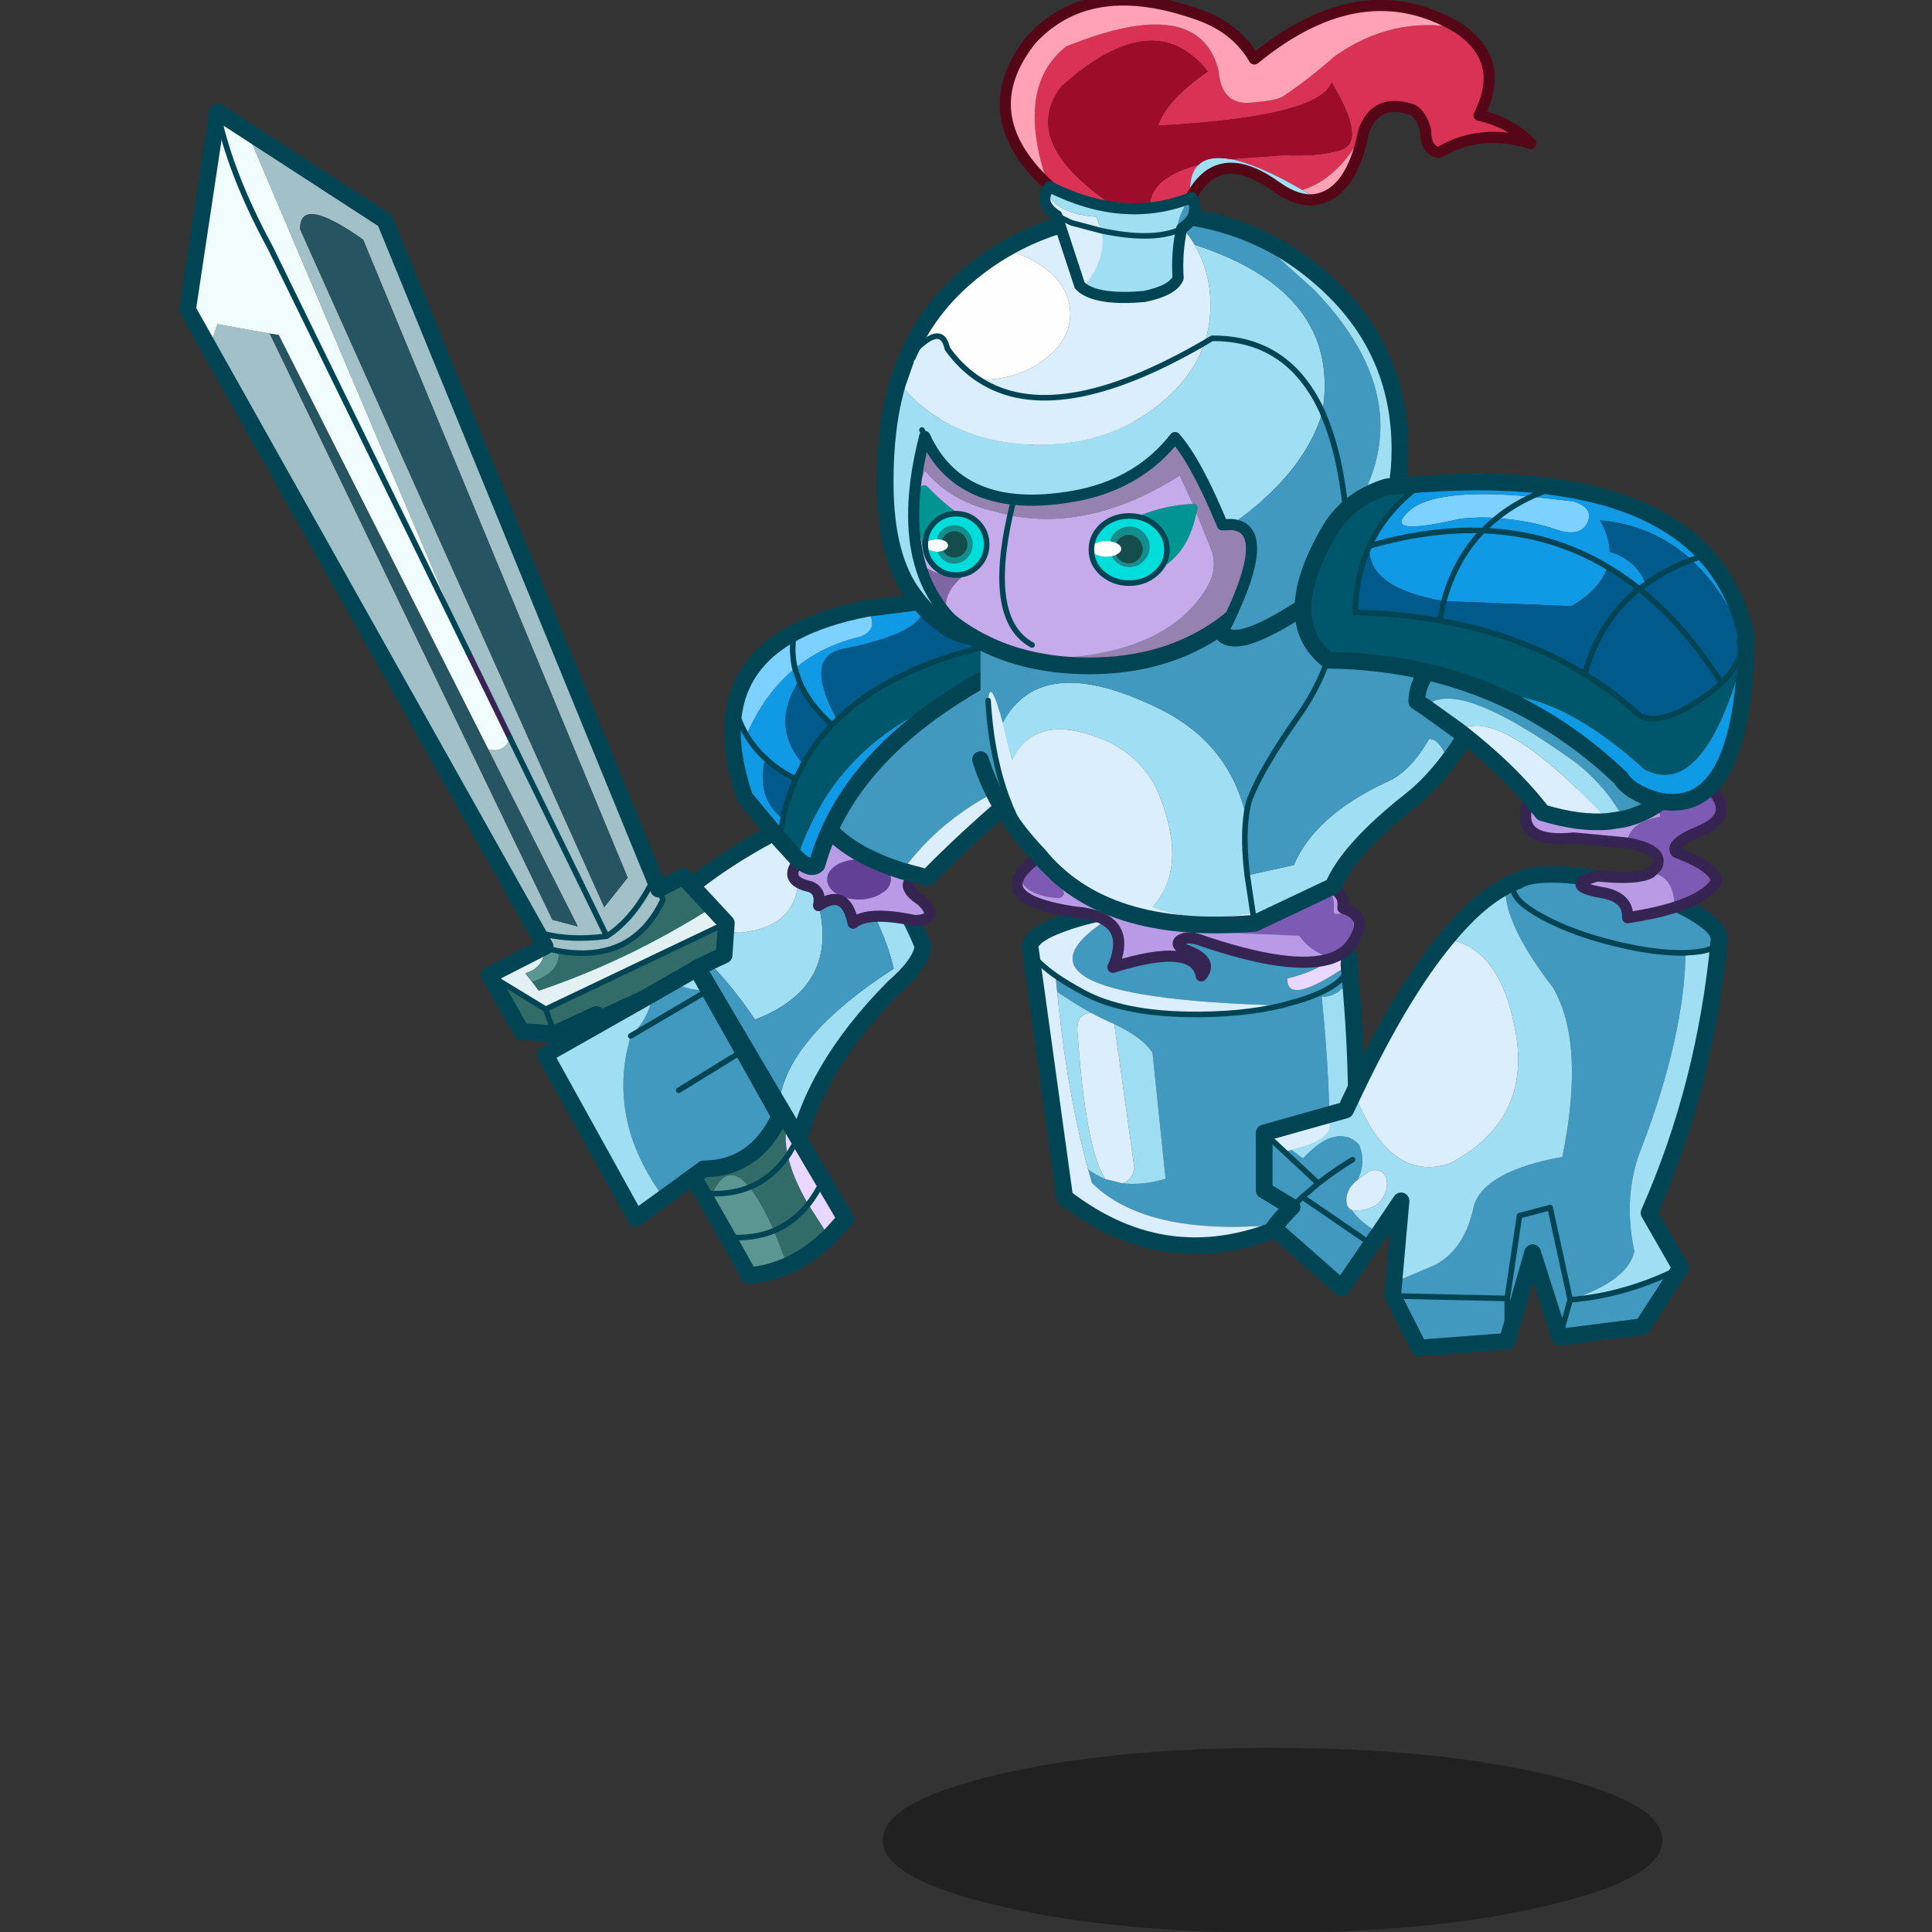 <svg xmlns:ffdec="https://www.free-decompiler.com/flash" xmlns:xlink="http://www.w3.org/1999/xlink" ffdec:objectType="frame" height="90" width="90" xmlns="http://www.w3.org/2000/svg"><rect width="100%" height="100%" fill="#333333" stroke="none"/><use ffdec:characterId="25" height="91.55" transform="translate(0 -1.1)" width="90" xlink:href="#a"/><defs><g id="a" transform="translate(0 1.1)"><use ffdec:characterId="3" height="90" width="90" xlink:href="#b"/><use ffdec:characterId="24" height="239.15" transform="matrix(.383 0 0 .383 2.034 -1.115)" width="215.35" xlink:href="#c"/></g><g id="c" transform="translate(17.55 2.65)"><use ffdec:characterId="4" height="33.15" transform="translate(84.5 212.85) scale(.678)" width="139.9" xlink:href="#d"/><use ffdec:characterId="5" height="63.65" transform="translate(50.933 98.883) scale(.678)" width="58.95" xlink:href="#e"/><use ffdec:characterId="6" height="211.8" transform="translate(-1.067 12.833) scale(.678)" width="121.05" xlink:href="#f"/><use ffdec:characterId="7" height="52.65" transform="translate(65.183 72.333) scale(.678)" width="59.85" xlink:href="#g"/><use ffdec:characterId="8" height="64.1" transform="translate(101.383 109.333) scale(.678)" width="61.55" xlink:href="#h"/><use ffdec:characterId="9" height="77.15" transform="translate(95.383 67.333) scale(.678)" width="94.65" xlink:href="#i"/><use ffdec:characterId="10" height="51.15" transform="translate(85.037 47.588) scale(.678)" width="71.3" xlink:href="#j"/><use ffdec:characterId="11" height="40.4" transform="translate(98.722 -.428) scale(.678)" width="96.3" xlink:href="#k"/><use ffdec:characterId="12" height="83.5" transform="translate(83.783 22.291) scale(.678)" width="95.35" xlink:href="#l"/><use ffdec:characterId="13" height="13.45" transform="translate(89.344 62.406) scale(.678)" width="44.35" xlink:href="#m"/><use ffdec:characterId="14" height="104.6" transform="translate(129.883 94.322) scale(.678)" width="84.6" xlink:href="#n"/><use ffdec:characterId="15" height="63.95" transform="translate(134.583 57.883) scale(.678)" width="82.55" xlink:href="#o"/></g><g id="e"><path d="M6.75 18.25q3.65-3.8 8.2-7.3-3.25 9.3 7.5 9.4 12.7-1.15 10.05-14.9 12.3 22.95-7.4 30.5Q16.4 23 6.75 18.25M33.15 0q15.35 5.8 22.1 22.8-.35 3.1-5.3 7.4-14.85 15-17.65 30.45l-1.85-1.95Q24.4 43.35 50 26.8 46.65 12.8 33.15 0" fill="#a0def3" fill-rule="evenodd" transform="translate(1.5 1.5)"/><path d="M6.75 18.25Q16.4 23 25.1 35.95q19.7-7.55 7.4-30.5L30.2 1.5 33.15 0Q46.65 12.8 50 26.8 24.4 43.35 30.45 58.7L0 26.8q2.85-4.45 6.75-8.55" fill="#4199bf" fill-rule="evenodd" transform="translate(1.5 1.5)"/><path d="M32.5 5.45q2.65 13.75-10.05 14.9-10.75-.1-7.5-9.4Q21.55 5.9 30.2 1.5l2.3 3.95" fill="#dbeefd" fill-rule="evenodd" transform="translate(1.5 1.5)"/><path d="M16.45 12.45q-4.55 3.5-8.2 7.3-3.9 4.1-6.75 8.55l30.45 31.9 1.85 1.95Q36.6 46.7 51.45 31.7q4.95-4.3 5.3-7.4Q50 7.3 34.65 1.5L31.7 3q-8.65 4.4-15.25 9.45z" fill="none" stroke="#014454" stroke-linecap="round" stroke-linejoin="round" stroke-width="3"/><path d="M42.7 18.65q-1.3-6.4-6.2-3.15.55-2.6-1.5-3.4-6.25-1.35 0-6.6 6.2-5.7 18.55 5-2.45 1.55 1.45 4.1 3.4 3.4-1.2 3.6-8.45-1.8-11.1.45m-3-10.4q-1.65 1.05-1.65 2.55 0 1.5 1.65 2.55 1.7 1.05 4.05 1.05 2.35 0 4-1.05 1.7-1.05 1.7-2.55 0-1.5-1.7-2.55-1.65-1.05-4-1.05T39.7 8.25" fill="#b99ae6" fill-rule="evenodd" transform="translate(1.5 1.5)"/><path d="M39.7 8.25q1.7-1.05 4.05-1.05 2.35 0 4 1.05 1.7 1.05 1.7 2.55 0 1.5-1.7 2.55-1.65 1.05-4 1.05t-4.05-1.05q-1.65-1.05-1.65-2.55 0-1.5 1.65-2.55" fill="#624096" fill-rule="evenodd" transform="translate(1.5 1.5)"/><path d="M44.2 20.15q2.65-2.25 11.1-.45 4.6-.2 1.2-3.6-3.9-2.55-1.45-4.1Q42.7 1.3 36.5 7q-6.25 5.25 0 6.6 2.05.8 1.5 3.4 4.9-3.25 6.2 3.15z" fill="none" stroke="#362552" stroke-linecap="round" stroke-linejoin="round" stroke-width="2"/></g><g id="f"><path d="M66.5 150.55q13.35 2.35 18.8-9.2l-.8-1.9 4.4-2.25 5.2 5.6Q79 152.3 63 157.7l-1.2-1.6q5.3-1.8 4.7-5.55m-12.35 4.3 10.1 6.15 32.4-15.45-.4 5.75q-2.4 1.1-4.75 2.25l16.25 27.55q-.85 2.65-.05 6.15.8 3.85 3.65 8.75-2.6 3.25-6.15 4.75 3.55-1.5 6.15-4.75l3.75 5.85q-3.5 3.35-7.45 5.15l-2.45-6.25q-2.35-5.3-4.4-7.8 4.05-1.65 6.9-5.7-2.85 4.05-6.9 5.7-3.95-4.9-6.65 1.15l-1.8-.15q-9.85-17.15-19-32l-7.5 3.45-5.95-.4-5.75-10.15m11.7 10.55-1.6-4.4 1.6 4.4m25.65-11.85-18.15 8.4 18.15-8.4" fill="#316c68" fill-rule="evenodd" transform="translate(1.5 1.5)"/><path d="m94.1 142.8 2.55 2.75L64.25 161l-10.1-6.15 10-5.1q-.1 3.8-3.55 4.8l1.2 1.55 1.2 1.6q16-5.4 31.1-14.9" fill="#e3f1f4" fill-rule="evenodd" transform="translate(1.5 1.5)"/><path d="m14.75 39.8 50.7 105.15 4.55 1.2-16.05-31.75q2.9.7 3.9-2.05L75.2 147.9q-6.9.95-12.5-.75 5.6 1.7 12.5.75l-17.35-35.55L50.4 97.1 10.6 3.4l24.8 16.1 48.3 117.95.8 2 .8 1.9q-5.45 11.55-18.8 9.2l-2.15-.45-.2-.35-1.45-2.6L3.9 42.45l1.45-4.35 9.4 1.7m64.2 97.6L31.5 22.95q-11.45-8.1-11.3-1.85l54.55 121.6 4.2-5.3m-3.75 10.5q5-3.2 8.5-10.45-3.5 7.25-8.5 10.45" fill="#a2c0c8" fill-rule="evenodd" transform="translate(1.5 1.5)"/><path d="m14.75 39.8-9.4-1.7-1.45 4.35L0 35.5 5.35 0l5.25 3.4 39.8 93.7 7.45 15.25q-1 2.75-3.9 2.05l-37.6-74.35-1.6-.25M50.4 97.1 14.8 24.3Q7.7 11.25 5.35 0 7.7 11.25 14.8 24.3l35.6 72.8" fill="#f1fcfe" fill-rule="evenodd" transform="translate(1.5 1.5)"/><path d="M53.95 114.4 70 146.15l-4.55-1.2L14.75 39.8l1.6.25 37.6 74.35m25 23-4.2 5.3L20.2 21.1q-.15-6.25 11.3 1.85L78.95 137.4" fill="#265461" fill-rule="evenodd" transform="translate(1.5 1.5)"/><path d="m64.15 149.75.2.35 2.15.45q.6 3.75-4.7 5.55l-1.2-1.55q3.45-1 3.55-4.8m43.5 57.25q-3.3 1.45-6.9 1.8l-3.85-6.9-3.45-6.05.7-1.75q3.65.05 6.65-1.15 2.05 2.5 4.4 7.8l2.45 6.25m-6.85-14.05q-3 1.2-6.65 1.15 2.7-6.05 6.65-1.15m-3.9 8.95q4.65.35 8.3-1.15-3.65 1.5-8.3 1.15" fill="#5b9692" fill-rule="evenodd" transform="translate(1.5 1.5)"/><path d="m107.75 181.1 1.8 3.05 4.45 7.55 4.05 6.9-2.95 3.25-3.75-5.85q-2.85-4.9-3.65-8.75l1.85-3.1-1.85 3.1q-.8-3.5.05-6.15m6.25 10.6q-1.2 2.45-2.65 4.3 1.45-1.85 2.65-4.3" fill="#e8d8ff" fill-rule="evenodd" transform="translate(1.5 1.5)"/><path d="M57.85 112.35 50.4 97.1" fill="none" stroke="#362552" stroke-linecap="round" stroke-linejoin="round" transform="translate(1.5 1.5)"/><path d="M62.7 147.15q5.6 1.7 12.5.75l-17.35-35.55m6.3 37.4.2.35 2.15.45q13.35 2.35 18.8-9.2l-.8-1.9m-.8-2q-3.5 7.25-8.5 10.45m-21.05 6.95 10.1 6.15 32.4-15.45m14.7 50.45q1.45-1.85 2.65-4.3m-6.3-4.45 1.85-3.1m-1.85 3.1q-2.85 4.05-6.9 5.7-3 1.2-6.65 1.15l-1.8-.15m12.85 6.8q3.55-1.5 6.15-4.75m-47.1-35 1.6 4.4m7.5-3.45 18.15-8.4m13.7 47.2q-3.65 1.5-8.3 1.15M5.35 0Q7.7 11.25 14.8 24.3l35.6 72.8" fill="none" stroke="#014454" stroke-linecap="round" stroke-linejoin="round" transform="translate(1.5 1.5)"/><path d="m5.4 43.95 58.8 104.7 1.45 2.6-10 5.1 5.75 10.15 5.95.4 7.5-3.45q9.15 14.85 19 32l1.1 1.9 3.45 6.05 3.85 6.9q3.6-.35 6.9-1.8 3.95-1.8 7.45-5.15l2.95-3.25-4.05-6.9-4.45-7.55-1.8-3.05L93 155.05q2.35-1.15 4.75-2.25l.4-5.75-2.55-2.75-5.2-5.6-4.4 2.25-.8-2L36.9 21 12.1 4.9 6.85 1.5 1.5 37l3.9 6.95z" fill="none" stroke="#014454" stroke-linecap="round" stroke-linejoin="round" stroke-width="3"/><path d="m99.65 168.45-11.55 7.1 11.55-7.1 6.6 11.8q-4.45 9.35-13.65 9.4l-7.15 5.2q-10.35-14-5.95-29.05l14-8.25-14 8.25q3.45-3.35 3.9-7.55l3.55-2.05q3.5 1.65 6.55 1.35l6.15 10.9" fill="#4199bf" fill-rule="evenodd" transform="translate(1.5 1.5)"/><path d="M79.5 165.8q-4.4 15.05 5.95 29.05l-5.05 3.65-16.25-29.35 19.25-10.9q-.45 4.2-3.9 7.55m14-8.25q-3.05.3-6.55-1.35l4.4-2.5 2.15 3.85" fill="#a0def3" fill-rule="evenodd" transform="translate(1.5 1.5)"/><path d="m88.1 175.55 11.55-7.1m-6.15-10.9-14 8.25" fill="none" stroke="#014454" stroke-linecap="round" stroke-linejoin="round" transform="translate(1.5 1.5)"/><path d="M101.15 169.95 95 159.05l-2.15-3.85-4.4 2.5-3.55 2.05-19.25 10.9L81.9 200l5.05-3.65 7.15-5.2q9.2-.05 13.65-9.4l-6.6-11.8z" fill="none" stroke="#014454" stroke-linecap="round" stroke-linejoin="round" stroke-width="3"/></g><g id="g"><path d="M30.5 48.45q-15.05-4.75-16.9-15Q21.75 17.2 45.45 6l11.4 24.15Q39.45 36 30.5 48.45" fill="#4199bf" fill-rule="evenodd" transform="translate(1.5 1.5)"/><path d="M56.85 30.15Q45.1 39.4 35 49.65l-4.5-1.2Q39.45 36 56.85 30.15" fill="#dceefc" fill-rule="evenodd" transform="translate(1.5 1.5)"/><path d="M32 49.95q-15.05-4.75-16.9-15Q23.25 18.7 46.95 7.5l11.4 24.15Q46.6 40.9 36.5 51.15l-4.5-1.2z" fill="none" stroke="#014454" stroke-linecap="round" stroke-linejoin="round" stroke-width="3"/><path d="m34 .1 1.2-.1 13.65 7.4q-19.9 4.05-30.05 13.95Q12.45 9.7 20.35 8.5 36 5.3 34 .1M17.9 22.25q-3.1 3.25-5.2 7.05-5.95-6.8-.75-15.05 1.65 4.15 5.95 8m-6.5 9.7Q9.9 35.3 9.1 39.1q-4.9-3.7-3.2-10.9 2.3 2.2 5.5 3.75" fill="#005a8c" fill-rule="evenodd" transform="translate(1.5 1.5)"/><path d="M39.45 17.4Q20.1 29.9 15.2 47.3q-1.1 1.1-3.55-1.05 6.6-20.6 27.8-28.85M8.5 42.8l-6.25-7.55q-3.2-9.35-1.8-16.2.75 2.7 2.1 5 3.25-7.5 8.7-11.95 5-4.15 11.8-5.7 3.45-1.35 1.1-5.05L34 .1q2 5.2-13.65 8.4-7.9 1.2-1.55 12.85l-.9.9q-4.3-3.85-5.95-8-5.2 8.25.75 15.05l-1.3 2.65Q8.2 30.4 5.9 28.2q-1.7 7.2 3.2 10.9l-.6 3.7m2.75-30.7.7 2.15-.7-2.15M5.9 28.2q-2-1.85-3.35-4.15 1.35 2.3 3.35 4.15" fill="#109ae5" fill-rule="evenodd" transform="translate(1.5 1.5)"/><path d="M.45 19.05q1.75-8.65 10.7-13.4 5.25-2.8 13-4.3 2.35 3.7-1.1 5.05-6.8 1.55-11.8 5.7-.75-3.15-.1-6.45-.65 3.3.1 6.45-5.45 4.45-8.7 11.95-1.35-2.3-2.1-5" fill="#7dd1ff" fill-rule="evenodd" transform="translate(1.5 1.5)"/><path d="m48.85 7.4 4.45 2.45q-7.7 3.5-13.85 7.55-21.2 8.25-27.8 28.85L8.5 42.8l.6-3.7q.8-3.8 2.3-7.15l1.3-2.65q2.1-3.8 5.2-7.05l.9-.9q10.15-9.9 30.05-13.95" fill="#00576b" fill-rule="evenodd" transform="translate(1.5 1.5)"/><path d="m35.5 1.6 1.2-.1" fill="none" stroke="#014454" stroke-linecap="round" stroke-linejoin="round" stroke-width="2"/><path d="M48.85 7.4q-19.9 4.05-30.05 13.95l-.9.9q-3.1 3.25-5.2 7.05l-1.3 2.65Q9.9 35.3 9.1 39.1l-.6 3.7m2.65-37.15q-.65 3.3.1 6.45l.7 2.15q1.65 4.15 5.95 8m-15.35 1.8q-1.35-2.3-2.1-5m2.1 5q1.35 2.3 3.35 4.15 2.3 2.2 5.5 3.75" fill="none" stroke="#014454" stroke-linecap="round" stroke-linejoin="round" transform="translate(1.5 1.5)"/><path d="m50.35 8.9 4.45 2.45q-7.7 3.5-13.85 7.55Q21.6 31.4 16.7 48.8q-1.1 1.1-3.55-1.05L10 44.3l-6.25-7.55q-3.2-9.35-1.8-16.2 1.75-8.65 10.7-13.4 5.25-2.8 13-4.3L35.5 1.6m1.2-.1 13.65 7.4" fill="none" stroke="#014454" stroke-linecap="round" stroke-linejoin="round" stroke-width="3"/></g><g id="h"><path d="M17.1.65 28.15 0q12.05.15 20.6 3.15 5.5 1.85 7.45 4.2-2.7 4.05-10 5.8-.2 5.2 11.05-2.5v.1l.2 2.2q-1.9 3.55-5.1 3.5 2.2 21.35 1 37.1Q50 55.6 46.7 57.1q-25.35 2.8-35.55-7.25l-.7-2.45q1.45 1.1 3.1 1.75l2.95.75q3.55.45 7.85-.8L22 26.45q-1.9-2.8-6.85-5.1l-.2-.1q-1.95-.85-3.9-1.9-3.1-1.7-6.15-3.8l-.3-2.9q2.15 1.5 5.15 3.1Q16.6 19.4 28.4 19.6q9.45.15 16.8-1.6Q-11.15 16.45 17.1.65M45.2 18l3.55-1q7.95-2.6 8.5-6.25-.55 3.65-8.5 6.25l-3.55 1" fill="#4199bf" fill-rule="evenodd" transform="translate(1.5 1.5)"/><path d="M57.45 12.95q2.05 22.5.35 37.6l-4.45 3q1.2-15.75-1-37.1 3.2.05 5.1-3.5m-47 34.45Q6.6 33.25 4.9 15.55q3.05 2.1 6.15 3.8-3 0-2.45 4.1 1.45 20.5 4.95 25.7-1.65-.65-3.1-1.75m4.7-26.05q4.95 2.3 6.85 5.1l2.35 22.65q-4.3 1.25-7.85.8 1.85-.4 2.25-2.75l-3.6-25.8" fill="#9fddf2" fill-rule="evenodd" transform="translate(1.5 1.5)"/><path d="M46.7 57.1Q25.1 67 6.25 52.45L.15 8.3 0 7.45q.25-2.35 7.1-4.6 4.6-1.5 10-2.2Q-11.15 16.45 45.2 18q-7.35 1.75-16.8 1.6-11.8-.2-18.65-3.85-3-1.6-5.15-3.1l.3 2.9q1.7 17.7 5.55 31.85l.7 2.45Q21.35 59.9 46.7 57.1M.15 8.3l.35.65q1.35 1.75 4.1 3.7Q1.85 10.7.5 8.95L.15 8.3m10.9 11.05q1.95 1.05 3.9 1.9l.2.1 3.6 25.8q-.4 2.35-2.25 2.75l-2.95-.75q-3.5-5.2-4.95-25.7-.55-4.1 2.45-4.1" fill="#dbeefd" fill-rule="evenodd" transform="translate(1.5 1.5)"/><path d="M56.2 7.35q1.1 1.35 1.1 2.8l-.05.5Q46 18.35 46.2 13.15q7.3-1.75 10-5.8" fill="#e8d8ff" fill-rule="evenodd" transform="translate(1.5 1.5)"/><path d="M4.6 12.65Q1.85 10.7.5 8.95L.15 8.3m57.1 2.45q-.55 3.65-8.5 6.25l-3.55 1q-7.35 1.75-16.8 1.6-11.8-.2-18.65-3.85-3-1.6-5.15-3.1" fill="none" stroke="#014454" stroke-linecap="round" stroke-linejoin="round" transform="translate(1.5 1.5)"/><path d="M48.2 58.6q-21.6 9.9-40.45-4.65L1.65 9.8l-.15-.85q.25-2.35 7.1-4.6 4.6-1.5 10-2.2l11.05-.65q12.05.15 20.6 3.15 5.5 1.85 7.45 4.2 1.1 1.35 1.1 2.8l-.05.5v.1l.2 2.2q2.05 22.5.35 37.6l-4.45 3Q51.5 57.1 48.2 58.6z" fill="none" stroke="#014454" stroke-linecap="round" stroke-linejoin="round" stroke-width="3"/></g><g id="i"><path d="M63.05 71.45q-3.7-.95-5.9-4l-13.1-.55q-16.7-5.2-26.4-13.75l42.2 5.2 1.5.15q2.35 1.15 2 4.4-.15.85 1.05.6 1.05-.05.6-1.05l1.2.5q1.25 2.55.25 6.1l-.4.5q-1.15 1.2-3 1.9M10.1 53.6q.15 2.55 3.7 4.6 2.15 1.9.25 2.5-6.3-.5-7.05-4 .8-1.45 3.1-3.1" fill="#7d5ab4" fill-rule="evenodd" transform="translate(1.5 1.5)"/><path d="M63.05 71.45q-7.1 2.5-24.15-3.4-2.15-.55-3.2.3-.8.8 1 1.6 5.3 1.9 2.9 4.7-1.1-6.2-15.85-1.55 3.95-9.1-7.1-9.95Q4.4 61.25 7 56.7q.75 3.5 7.05 4 1.9-.6-.25-2.5-3.55-2.05-3.7-4.6l1.75-1.2 5.8.75q9.7 8.55 26.4 13.75l13.1.55q2.2 3.05 5.9 4m1.95-9q.45 1-.6 1.05-1.2.25-1.05-.6.35-3.25-2-4.4 4.1.65 3.65 3.95m1.45 6.6q1-3.55-.25-6.1 3.4 1.8.25 6.1" fill="#b99ae6" fill-rule="evenodd" transform="translate(1.5 1.5)"/><path d="M8.5 58.2q-2.6 4.55 9.65 6.45 11.05.85 7.1 9.95Q40 69.95 41.1 76.15q2.4-2.8-2.9-4.7-1.8-.8-1-1.6 1.05-.85 3.2-.3 17.05 5.9 24.15 3.4 1.85-.7 3-1.9l.4-.5q3.15-4.3-.25-6.1l-1.2-.5q.45-3.3-3.65-3.95l-1.5-.15-42.2-5.2-5.8-.75-1.75 1.2q-2.3 1.65-3.1 3.1z" fill="none" stroke="#362552" stroke-linecap="round" stroke-linejoin="round" stroke-width="2"/><path d="m49.2 65.2-.35-1.95Q39 65.3 30.8 62.3q6.45-6.95 1.3-20-2.3-5.9-8.5-9.35-13.5-6.3-17.95 3L4 29.25q6.85-13.1 28.45-2.35 12.25 6.2 15.2 19.15-.55 4.2.2 10.55l8.35-1.85q3.75-8.8 16.45-14.8 4.35-1.75 7.8-7.8 1.75-.25 3.5 3.9-3.3 4.35-6.75 7.05Q65.95 52 63.25 58.55L49.2 65.2m-.35-1.95-1-6.65 1 6.65" fill="#a0def3" fill-rule="evenodd" transform="translate(1.5 1.5)"/><path d="M10.4 52.9q-8-9.95-9.05-27.65.35-4.55 2.65 4l1.65 6.7q4.45-9.3 17.95-3 6.2 3.45 8.5 9.35 5.15 13.05-1.3 20 8.2 3 18.05.95l.35 1.95q-27 2.3-38.8-12.3" fill="#dbeefd" fill-rule="evenodd" transform="translate(1.5 1.5)"/><path d="M1.35 25.25Q2.4 42.95 10.4 52.9 2.9 45.1 0 35.85V13L65.45 0q18.45 12 26.2 23.1-3.7 7.7-7.7 12.95-1.75-4.15-3.5-3.9-3.45 6.05-7.8 7.8-12.7 6-16.45 14.8l-8.35 1.85q-.75-6.35-.2-10.55Q44.7 33.1 32.45 26.9 10.85 16.15 4 29.25q-2.3-8.55-2.65-4m46.3 20.8q.2-1.85.7-3.25 2.25-5.7 8.85-15Q65.1 16.55 65.45 0q-.35 16.55-8.25 27.8-6.6 9.3-8.85 15-.5 1.4-.7 3.25" fill="#4199bf" fill-rule="evenodd" transform="translate(1.5 1.5)"/><path d="M1.35 25.25Q2.4 42.95 10.4 52.9m38.8 12.3-.35-1.95-1-6.65q-.75-6.35-.2-10.55.2-1.85.7-3.25 2.25-5.7 8.85-15Q65.1 16.55 65.45 0" fill="none" stroke="#014454" stroke-linecap="round" stroke-linejoin="round" transform="translate(1.5 1.5)"/><path d="M11.9 54.4Q23.7 69 50.7 66.7l14.05-6.65q2.7-6.55 13.95-15.45 3.45-2.7 6.75-7.05 4-5.25 7.7-12.95-7.75-11.1-26.2-23.1M1.5 37.35Q4.4 46.6 11.9 54.4" fill="none" stroke="#014454" stroke-linecap="round" stroke-linejoin="round" stroke-width="3"/></g><g id="j"><path d="M4.6 95.25q.25-3.8 1.25-7.2.65-1.3 1.6-.9 3.75 4 8.6 7 2.75 4.95-.9 8.25-1.6.65-3.15.75-4.8-1.05-5.4-5.6-.65-4.15-2-2.3m50.6-4.85q1.2-.05.65 1.55V92q-1.7 8.1-7.75 10.55-3.75-.05-4.2-2.15-2.2-5.65.25-7.2 5.2-2.55 11.05-2.8" fill="#009593" fill-rule="evenodd" transform="translate(-.35 -69.8)"/><path d="M5 103.1q-2.6-5.8-3.05-12.2-1-14.45 8.9-17.65 7.85-2.55 18.25-1.8l5.6.6q6.8 1 12.9 2.85 6.3 1.95 11.8 4.85 10.75 5.7 10.75 15.65t-9.85 17q-9.85 7.05-23.75 7.05-5.85 0-11-1.25 24.75.2 32.4-13.25 1.6-2.8.7-6L55.85 92v-.05q.55-1.6-.65-1.55l-2.35-5.1q-15.8 10-30.45 7.15l-4.65-1.2q-6.8-2.1-10.6-6.85-.75 1.75-1.3 3.65-1 3.4-1.25 7.2-.3 3.3.4 7.85m24.1-31.65q-4.75 12.1-6.7 21 1.95-8.9 6.7-21" fill="#9582b0" fill-rule="evenodd" transform="translate(-.35 -69.8)"/><path d="M25.55 118.2q-7.05-1.7-12.75-5.8-5.1-3.65-7.8-9.3-.7-4.55-.4-7.85 1.35-1.85 2 2.3.6 4.55 5.4 5.6-2.6.1-5-1.5.95 4.3 3.95 8.15-.75-3.95 4.2-7.4 3.65-3.3.9-8.25-4.85-3-8.6-7-.95-.4-1.6.9.55-1.9 1.3-3.65 3.8 4.75 10.6 6.85l4.65 1.2q14.65 2.85 30.45-7.15l2.35 5.1q-5.85.25-11.05 2.8-2.45 1.55-.25 7.2.45 2.1 4.2 2.15 6.05-2.45 7.75-10.55l2.8 6.95q.9 3.2-.7 6-7.65 13.45-32.4 13.25m.8-2.5q-8.15-4.45-3.95-23.25-4.2 18.8 3.95 23.25" fill="#c5abea" fill-rule="evenodd" transform="translate(-.35 -69.8)"/><path d="M15.15 102.4q-4.95 3.45-4.2 7.4-3-3.85-3.95-8.15 2.4 1.6 5 1.5 1.55-.1 3.15-.75" fill="#7e66a2" fill-rule="evenodd" transform="translate(-.35 -69.8)"/><path d="M22.4 92.45q1.95-8.9 6.7-21m-6.7 21q-4.2 18.8 3.95 23.25" fill="none" stroke="#014454" stroke-linecap="round" stroke-linejoin="round" transform="translate(-.35 -69.8)"/><path d="M4.65 33.3q-2.6-5.8-3.05-12.2-1-14.45 8.9-17.65Q18.35.9 28.75 1.65l5.6.6q6.8 1 12.9 2.85 6.3 1.95 11.8 4.85Q69.8 15.65 69.8 25.6t-9.85 17q-9.85 7.05-23.75 7.05-5.85 0-11-1.25-7.05-1.7-12.75-5.8-5.1-3.65-7.8-9.3z" fill="none" stroke="#014454" stroke-linecap="round" stroke-linejoin="round" stroke-width="3"/></g><g id="k"><path d="M81.3 5.05Q90 10.95 85 20.7q5.55 1.2 9.3 5.05-8.95-2.8-16.45 1.6-2.4-.25-2.45-4-.75-2.8-2.35-3.65-6.6-2.2-8.75 3.9-4.4 8.45-11 10.5-8.1-4.7-12.95-5.55l9.6-.7q6.15.3 10.2-.9 4.8-1.5-1.6-12.15Q56.3 21 27.4 22.55q1.7-4.75 8.95-9.7Q26.75.6 10.1 15.5 1.95 26.15 21.55 38.3q-6-.45-10.8-2.5L7.7 33.2Q1.6 15.65 10.95 8.35q23.65-9.6 27.3 4.2.5 6.25 5.55 5.9 5.05-.35 6.2-1.25 4.85-3.3 9.05-7.05 10.4-7.35 22.25-5.1M33.2 35.7l-1 2.25-2.6.3-3.55.15q-.75-4.25 3.5-6.8 2-1.2 5.1-2-1.8 1.75-1.45 6.1" fill="#da3255" fill-rule="evenodd" transform="translate(1 1)"/><path d="M64.3 23.6Q62.15 34.45 56 35.75q-1.4-.9-2.7-1.65 6.6-2.05 11-10.5M7.7 33.2Q-5.95 20.5 4.65 7.15 15.3-4.45 35.1 2.8q6.4 2.35 9.6 7.8Q64.05-5.25 81.3 5.05q-11.85-2.25-22.25 5.1-4.2 3.75-9.05 7.05-1.15.9-6.2 1.25-5.05.35-5.55-5.9-3.65-13.8-27.3-4.2Q1.6 15.65 7.7 33.2" fill="#ffa2b5" fill-rule="evenodd" transform="translate(1 1)"/><path d="M56 35.75q-3.35.65-7.4-2.25-10.5-7.55-15.4 2.2-.35-4.35 1.45-6.1 1.8-1.75 5.7-1.05 4.85.85 12.95 5.55 1.3.75 2.7 1.65" fill="#a0dff1" fill-rule="evenodd" transform="translate(1 1)"/><path d="m26.05 38.4-4.5-.1Q1.95 26.15 10.1 15.5 26.75.6 36.35 12.85q-7.25 4.95-8.95 9.7Q56.3 21 58.55 14.8q6.4 10.65 1.6 12.15-4.05 1.2-10.2.9l-9.6.7q-3.9-.7-5.7 1.05-3.1.8-5.1 2-4.25 2.55-3.5 6.8" fill="#9d0c2b" fill-rule="evenodd" transform="translate(1 1)"/><path d="M82.3 6.05Q91 11.95 86 21.7q5.55 1.2 9.3 5.05-8.95-2.8-16.45 1.6-2.4-.25-2.45-4-.75-2.8-2.35-3.65-6.6-2.2-8.75 3.9-2.15 10.85-8.3 12.15-3.35.65-7.4-2.25-10.5-7.55-15.4 2.2l-1 2.25-2.6.3-3.55.15-4.5-.1q-6-.45-10.8-2.5L8.7 34.2Q-4.95 21.5 5.65 8.15 16.3-3.45 36.1 3.8q6.4 2.35 9.6 7.8Q65.05-4.25 82.3 6.05z" fill="none" stroke="#560717" stroke-linecap="round" stroke-linejoin="round" stroke-width="2"/></g><g id="l"><path d="m62.15 94.1-1.65.05Q55.8 82.8 52 78.5q-6.15 7.9-16.75 10.25Q13.9 93.1 7.1 78.3q-6.55 25.5 8.5 35.95-5.4-.7-10.45-7.45-5.1-6.75-5.15-20-.05-10.4 2.25-18.1l3.8 3.75Q14.9 79.8 27.6 79.8q12.7 0 21.7-7.35 5.95-4.8 8-10.95 1.05-3.15 1.05-6.65.05-6-2.85-10.95 26.45 8.6 22.95 30.05V74q-3.35 11.05-16.3 20.1m16.3-20.15Q72.4 60.6 58.65 60.7l-1.35.8 1.35-.8q13.75-.1 19.8 13.25M7.1 78.3l-.5-1.15.5 1.15" fill="#a0def3" fill-rule="evenodd" transform="translate(1.5 -32.5)"/><path d="M51.1 38.5q8 .7 14.95 3.7l10.85 9.75Q97.35 73.1 82.8 93.6q.35 4.6.35 9.85-2.25 1.95-11.35 7.45-9.2 5.45-11.3 2.65 9.55-18.8 1.65-19.45Q75.1 85.05 78.45 74v-.05Q81.95 52.5 55.5 43.9q-1.7-2.85-4.4-5.4m31.7 55.1q-.95-12-4.35-19.6 3.4 7.6 4.35 19.6" fill="#4199bf" fill-rule="evenodd" transform="translate(1.5 -32.5)"/><path d="M4.35 63.95q5.75-6.5 6.8-1.4 2.5 3.5 5.8 5.6 6.75 0 11.4-3.5 4.85-3.45 4.85-8.35 0-4.9-4.85-8.4-3.1-2.25-7.1-3.05 11-6.55 25-6.55l4.85.2q2.7 2.55 4.4 5.4 2.9 4.95 2.85 10.95 0 3.5-1.05 6.65-2.05 6.15-8 10.95-9 7.35-21.7 7.35T6.05 72.45l-3.8-3.75 1.4-4 .7-.75M57.3 61.5Q30.6 77 16.95 68.15 30.6 77 57.3 61.5" fill="#dbeefd" fill-rule="evenodd" transform="translate(1.5 -32.5)"/><path d="M4.1 63.7q3.4-7.7 9.55-13.25 3.6-3.25 7.6-5.6 4 .8 7.1 3.05 4.85 3.5 4.85 8.4t-4.85 8.35q-4.65 3.5-11.4 3.5-3.3-2.1-5.8-5.6-1.05-5.1-6.8 1.4l-.25-.25" fill="#fefefe" fill-rule="evenodd" transform="translate(1.5 -32.5)"/><path d="M66.05 42.2q6.9 2.95 12.75 8.25 13.55 12.15 13.55 30.2 0 14.5-9.2 22.8 0-5.25-.35-9.85 14.55-20.5-5.9-41.65L66.05 42.2" fill="#a0dff1" fill-rule="evenodd" transform="translate(1.5 -32.5)"/><path d="M62 81.05q9.55-18.8 1.65-19.45l-1.65.05Q57.3 50.3 53.5 46q-6.15 7.9-16.75 10.25Q15.4 60.6 8.6 45.8q-6.55 25.5 8.5 35.95M5.15 32.2l.45-1m-.45 1 .7-.75" fill="none" stroke="#014454" stroke-linecap="round" stroke-linejoin="round" stroke-width="2"/><path d="M4.35 63.95q5.75-6.5 6.8-1.4 2.5 3.5 5.8 5.6Q30.6 77 57.3 61.5l1.35-.8q13.75-.1 19.8 13.25V74q3.4 7.6 4.35 19.6.35 4.6.35 9.85M6.6 77.15l.5 1.15" fill="none" stroke="#014454" stroke-linecap="round" stroke-linejoin="round" transform="translate(1.5 -32.5)"/><path d="M22.75 12.35q-4 2.35-7.6 5.6Q9 23.5 5.6 31.2m17.15-18.85q11-6.55 25-6.55l4.85.2q8 .7 14.95 3.7 6.9 2.95 12.75 8.25 13.55 12.15 13.55 30.2 0 14.5-9.2 22.8Q82.4 72.9 73.3 78.4q-9.2 5.45-11.3 2.65m-44.9.7q-5.4-.7-10.45-7.45-5.1-6.75-5.15-20-.05-10.4 2.25-18.1l1.4-4" fill="none" stroke="#014454" stroke-linecap="round" stroke-linejoin="round" stroke-width="3"/><path d="M52.35 41.4q.2-2.95 2.35-5.85l.3-.15q1.65 3.3-1.8 5.6l-.85.4" fill="#409abd" fill-rule="evenodd" transform="translate(1.5 -32.5)"/><path d="M52.35 41.4q-4.85 1.85-13.55 0l-.9-2.5q-7.1-.5-8.95-4.55l.5-.85q13.35 6.7 25.25 2.05-2.15 2.9-2.35 5.85" fill="#a0dff1" fill-rule="evenodd" transform="translate(1.5 -32.5)"/><path d="M28.95 34.35q1.85 4.05 8.95 4.55l.9 2.5-5.1-1.35-.35-.1-2.55-1.25 2.55 1.25.35.1 5.1 1.35q1.05 4.95-3.35 10.3l-.55-.5-4.1-12.5q-3-1.9-1.85-4.35" fill="#dbeefd" fill-rule="evenodd" transform="translate(1.5 -32.5)"/><path d="M38.8 41.4q8.7 1.85 13.55 0l.85-.4q-.95 4.25-.65 8.9-.95 2.25-6.1 3.3-8 .7-11-1.5 4.4-5.35 3.35-10.3" fill="#a0def3" fill-rule="evenodd" transform="translate(1.5 -32.5)"/><path d="M56.2 3.05Q44.3 7.7 30.95 1l-.5.85Q29.3 4.3 32.3 6.2l4.1 12.5.55.5q3 2.2 11 1.5 5.15-1.05 6.1-3.3-.3-4.65.65-8.9 3.45-2.3 1.8-5.6l-.3.15" fill="none" stroke="#014454" stroke-linecap="round" stroke-linejoin="round" stroke-width="2"/><path d="M38.8 41.4q8.7 1.85 13.55 0l.85-.4m-14.4.4-5.1-1.35-.35-.1-2.55-1.25" fill="none" stroke="#014454" stroke-linecap="round" stroke-linejoin="round" transform="translate(1.5 -32.5)"/></g><g id="m"><path d="M40.3 97.1q.2-.9.9-1.6 1.1-1.05 2.6-1.05t2.55 1.05q1.1 1.1 1.1 2.6t-1.1 2.55q-1.05 1.1-2.55 1.1-1.5 0-2.6-1.1l-.65-.85.8-.25.5.75q.75.75 1.8.75t1.8-.75q.75-.75.75-1.8t-.75-1.8q-.75-.75-1.8-.75t-1.8.75l-.45.65-1.1-.25m-31.05-.4q.2-.85.8-1.5 1-1 2.35-1t2.3 1q1 1 1 2.45 0 1.45-1 2.45-.95 1-2.3 1-1.35 0-2.35-1l-.7-1.1 1.05-.2.35.5q.7.7 1.65.7t1.65-.7q.7-.7.7-1.65t-.7-1.65q-.7-.7-1.65-.7t-1.65.7q-.35.35-.55.85l-.95-.15" fill="#138e8c" fill-rule="evenodd" transform="translate(-6.7 -91.65)"/><path d="m40.55 99.8.65.85q1.1 1.1 2.6 1.1t2.55-1.1q1.1-1.05 1.1-2.55 0-1.5-1.1-2.6-1.05-1.05-2.55-1.05-1.5 0-2.6 1.05-.7.7-.9 1.6l-.6-.05q-1.1 0-1.9.4-.75.4-.75 1t.75 1q.8.4 1.9.4l.85-.05m3.2-7.25q2.8 0 4.8 1.75 2 1.8 2 4.3t-2 4.25q-2 1.75-4.8 1.75-2.75 0-4.8-1.75Q37 101.1 37 98.6v-.15q.05-2.4 1.95-4.15 2.05-1.75 4.8-1.75M9.35 99l.7 1.1q1 1 2.35 1t2.3-1q1-1 1-2.45 0-1.45-1-2.45-.95-1-2.3-1-1.35 0-2.35 1-.6.65-.8 1.5L7.8 97q-.6.35-.6.85v-.2q0-2.3 1.6-3.9t3.9-1.6q2.3 0 3.9 1.6t1.6 3.9q0 2.3-1.6 3.9t-3.9 1.6q-2.3 0-3.9-1.6-1.5-1.5-1.6-3.6.05.45.6.7l1.45.35h.1" fill="#01dddb" fill-rule="evenodd" transform="translate(-6.7 -91.65)"/><path d="m40.3 97.1 1.1.25.15.1q.8.4.8 1t-.8 1l-.2.1-.8.25-.85.05q-1.1 0-1.9-.4-.75-.4-.75-1t.75-1q.8-.4 1.9-.4l.6.05m-31.05-.4.95.15.5.15q.6.35.6.85t-.6.8l-.3.15-1.05.2h-.1l-1.45-.35q-.55-.25-.6-.7v-.1q0-.5.6-.85l1.45-.3" fill="#fff" fill-rule="evenodd" transform="translate(-6.7 -91.65)"/><path d="m41.4 97.35.45-.65q.75-.75 1.8-.75t1.8.75q.75.75.75 1.8t-.75 1.8q-.75.75-1.8.75t-1.8-.75l-.5-.75.2-.1q.8-.4.8-1t-.8-1l-.15-.1m-31.2-.5q.2-.5.55-.85.7-.7 1.65-.7t1.65.7q.7.7.7 1.65t-.7 1.65q-.7.7-1.65.7t-1.65-.7l-.35-.5.3-.15q.6-.3.6-.8t-.6-.85l-.5-.15" fill="#154d4c" fill-rule="evenodd" transform="translate(-6.7 -91.65)"/><path d="M43.75 92.55q2.8 0 4.8 1.75 2 1.8 2 4.3t-2 4.25q-2 1.75-4.8 1.75-2.75 0-4.8-1.75Q37 101.1 37 98.6v-.15q.05-2.4 1.95-4.15 2.05-1.75 4.8-1.75M7.2 97.85v-.2q0-2.3 1.6-3.9t3.9-1.6q2.3 0 3.9 1.6t1.6 3.9q0 2.3-1.6 3.9t-3.9 1.6q-2.3 0-3.9-1.6-1.5-1.5-1.6-3.6" fill="none" stroke="#014454" stroke-linecap="round" stroke-linejoin="round" transform="translate(-6.7 -91.65)"/></g><g id="n"><path d="m4.95 66.55 2 1.5q6.15-6.55 10.1-2.4 1.25 3.15-.25 6.2l-.65.6q-1.45 1.4-1.4 3.25.05 1.3 1 1.65 1.2 2 4.9 4.15l-1.4 2-5.35 7.8L1.7 80.55Q3.15 78.6 5 76.8l-5-3V63.5l3.6 3.35 1.35-.3m18.3 23.8 7.4-3.15q5.45-2.9 7-10.75 2-6.1 15.85-8.65 4.15-20.55-1.75-30.45Q43 26 43.25 19.3q1.15-.65 2.3-1.05 1.3-.9 4.55-1.1 5.4-.3 13.05 1.55t13.05 4.75q5.4 2.95 5.4 5.2v.25q-.3 2-5.4 2.25l-.6.05q-.25 14.85-7.85 34.85-3.5 8.5-1.35 18.7-1.15 5.3-11.5 8.7 10.2-.85 19.8-5.75l-6.85 10.55-14.85 1.9L48.15 85l-4.55 15.85v.05l-15.8 1.2-4.75-9.35.2-2.4M9.7 72.55 6.85 75 5 76.8 6.85 75l2.85-2.45-6.1-5.7 6.1 5.7q2.8-2.2 6.15-4.25-3.35 2.05-6.15 4.25m35.85-54.3q-.85.55-.85 1.45 0 2.25 5.4 5.15 5.4 2.9 13.05 4.75 7.25 1.75 12.45 1.6-5.2.15-12.45-1.6-7.65-1.85-13.05-4.75t-5.4-5.15q0-.9.85-1.45M19.25 83.5 6.85 75l12.4 8.5m3.8 9.25 20.55.45 2.2-14.85 5.5-1.45 3.6 16.55-1.9 6.7 1.9-6.7-3.6-16.55-5.5 1.45-2.2 14.85v7.65-7.65l-20.55-.45" fill="#4199bf" fill-rule="evenodd" transform="translate(1.5 1)"/><path d="M16.8 71.85q1.5-3.05.25-6.2-3.95-4.15-10.1 2.4l-2-1.5q8.85-2.05 6.25-6.2l3.4-.95 1.5-3.15Q22.45 72.55 33.25 69q14.55-7.6 11.9-23.3Q42.45 30 32.6 28.75q5.45-6.7 10.65-9.45-.25 6.7 8.5 18.05 5.9 9.9 1.75 30.45-13.85 2.55-15.85 8.65-1.55 7.85-7 10.75l-7.4 3.15 1.3-14.65-3.9 5.8q-3.7-2.15-4.9-4.15l.75.05q1.75 0 2.9-.6 1.2-.5 2-1.85.75-1.35.6-2.7-.05-1.25-1-1.8t-2.2 0l-2 1.4M81.6 28.9q-2.45 26.15-12.55 48.95l5.65 9.85q-9.6 4.9-19.8 5.75 10.35-3.4 11.5-8.7-2.15-10.2 1.35-18.7 7.6-20 7.85-34.85l.6-.05q5.1-.25 5.4-2.25" fill="#a0def3" fill-rule="evenodd" transform="translate(1.5 1)"/><path d="m16.8 71.85 2-1.4q1.25-.55 2.2 0 .95.55 1 1.8.15 1.35-.6 2.7-.8 1.35-2 1.85-1.15.6-2.9.6l-.75-.05q-.95-.35-1-1.65-.05-1.85 1.4-3.25l.65-.6m15.8-43.1Q42.45 30 45.15 45.7 47.8 61.4 33.25 69q-10.8 3.55-17.15-12.75 8.5-17.85 16.5-27.5m-21.4 31.6q2.6 4.15-6.25 6.2l-1.35.3L0 63.5l11.2-3.15" fill="#dbeefd" fill-rule="evenodd" transform="translate(1.5 1)"/><path d="m3.6 66.85 6.1 5.7q2.8-2.2 6.15-4.25M5 76.8 6.85 75l2.85-2.45m-6.1-5.7L0 63.5M6.85 75l12.4 8.5M75.6 31.2q-5.2.15-12.45-1.6-7.65-1.85-13.05-4.75t-5.4-5.15q0-.9.85-1.45m-1.95 82.6v.05m38-72q-.3 2-5.4 2.25l-.6.05M54.9 93.45q10.2-.85 19.8-5.75M53 100.15l1.9-6.7-3.6-16.55-5.5 1.45-2.2 14.85v7.65m0-7.65-20.55-.45" fill="none" stroke="#014454" stroke-linecap="round" stroke-linejoin="round" transform="translate(1.5 1)"/><path d="m22.15 82.5 3.9-5.8-1.3 14.65-.2 2.4 4.75 9.35 15.8-1.2m-.35-81.6q-5.2 2.75-10.65 9.45-8 9.65-16.5 27.5l-1.5 3.15-3.4.95L1.5 64.5v10.3l5 3q-1.85 1.8-3.3 3.75L15.4 92.3l5.35-7.8 1.4-2m24.9-63.25q-1.15.4-2.3 1.05m2.3-1.05q1.3-.9 4.55-1.1 5.4-.3 13.05 1.55t13.05 4.75q5.4 2.95 5.4 5.2v.25q-2.45 26.15-12.55 48.95l5.65 9.85-6.85 10.55-14.85 1.9L49.65 86l-4.55 15.85" fill="none" stroke="#014454" stroke-linecap="round" stroke-linejoin="round" stroke-width="3"/><path d="M73.6 23.05q.05-5.6-4.25-6.25l1.05-1.05q1.5-3-5.3-4.25.45-3.85 6-4.7-1.2-3.3 2.15-6.65l4.9-.15q7.6 5.95.3 9.25-5.8 2.35-4.55 3.9 6.9 2.6 7.25 5.2-1.7 2.85-7.55 4.7" fill="#7d5ab4" fill-rule="evenodd" transform="translate(1.5 1)"/><path d="M73.6 23.05q-3.45 1.1-8.4 1.85.15-3.45-4-4.4-7.95-1.3-1.4-3.1 7.15.75 9.55-.6 4.3.65 4.25 6.25M65.1 11.5l-9.55-.9Q42.9 11.9 48.75.95l24.5-.8Q69.9 3.5 71.1 6.8q-5.55.85-6 4.7" fill="#b99be5" fill-rule="evenodd" transform="translate(1.5 1)"/><path d="M70.85 17.8q-2.4 1.35-9.55.6-6.55 1.8 1.4 3.1 4.15.95 4 4.4 4.95-.75 8.4-1.85 5.85-1.85 7.55-4.7-.35-2.6-7.25-5.2-1.25-1.55 4.55-3.9 7.3-3.3-.3-9.25l-4.9.15-24.5.8q-5.85 10.95 6.8 9.65l9.55.9q6.8 1.25 5.3 4.25l-1.05 1.05z" fill="none" stroke="#362552" stroke-linecap="round" stroke-linejoin="round" stroke-width="2"/></g><g id="o"><path d="m21.95 40.35-1.5-1q.2-10 19.7-12.25 23.7 5.45 27.75 26.35-4.05 5.55-10.35 7-3.6-6.45-8.95-10.4-21.3-15.3-26.65-9.7" fill="#4098bc" fill-rule="evenodd" transform="translate(1.5 1.5)"/><path d="M21.95 40.35q5.35-5.6 26.65 9.7 5.35 3.95 8.95 10.4l-2.6.4q-19.9-21.2-27-16.2l-6-4.3" fill="#a0def3" fill-rule="evenodd" transform="translate(1.5 1.5)"/><path d="M54.95 60.85q-5.3.5-11.95-1.55-5.9-7.6-15.05-14.65 7.1-5 27 16.2" fill="#dbeefd" fill-rule="evenodd" transform="translate(1.5 1.5)"/><path d="M59.05 61.95q6.3-1.45 10.35-7-4.05-20.9-27.75-26.35-19.5 2.25-19.7 12.25l1.5 1 6 4.3Q38.6 53.2 44.5 60.8q6.65 2.05 11.95 1.55l2.6-.4z" fill="none" stroke="#014454" stroke-linecap="round" stroke-linejoin="round" stroke-width="3"/><path d="m41 2.6 7.5.85q3.75 1.15 2.6 3.75-1.25 2.75-5.5 1.35-4.8-1.65-10.8-2.1Q37.55 4.2 41 2.6q-3.45 1.6-6.2 3.85-2.75-.25-6.45.1-14.55 3.4-9.25-1.4Q23.6 1 41 2.6" fill="#7dd1ff" fill-rule="evenodd" transform="translate(1.5 1.5)"/><path d="M11.95 11.45q2.95-6.5 9.4-11.1Q34.9-.6 45.4.9 57.15 2.55 65 7.25q1.9 1.1 3.6 2.45 2 1.55 3.65 3.4 5.4 5.95 7.3 14.55l-.2.95q-3.8-9.3-9.65-14.65l2.55-.85-2.55.85q-6.75-6.2-16.35-7.1 1.65 3 1.7 5.65 4.7 1.35 6.5 5.8l-1.2.85q-2.75-2.2-5.7-3.95-1.25 3.95-6.45 7.05l-22.9-.9q2.05-7.55 7-12.65 12.2.45 22.35 6.5Q44.5 9.15 32.3 8.7q-4.95 5.1-7 12.65-13.85-2.35-13.35-9.9Q22.7 8.35 32.3 8.7q1.15-1.2 2.5-2.25 6 .45 10.8 2.1 4.25 1.4 5.5-1.35 1.15-2.6-2.6-3.75L41 2.6Q23.6 1 19.1 5.15q-5.3 4.8 9.25 1.4 3.7-.35 6.45-.1-1.35 1.05-2.5 2.25-9.6-.35-20.35 2.75M45.4.9q-2.35.75-4.4 1.7 2.05-.95 4.4-1.7" fill="#109ae5" fill-rule="evenodd" transform="translate(1.5 1.5)"/><path d="M79.35 28.6q-1.15 4.45-4.25 7.45l-1.05.95q-9.2 7.15-13.55 4.9-4.65-4.2-9.9-7.45-11.5-7.05-26.05-9.6-7.2-1.3-15.15-1.45.1-6.6 2.55-11.95-.5 7.55 13.35 9.9l22.9.9q5.2-3.1 6.45-7.05 2.95 1.75 5.7 3.95l1.2-.85q3.55-2.6 8.15-4.35-4.6 1.75-8.15 4.35-1.8-4.45-6.5-5.8-.05-2.65-1.7-5.65 9.6.9 16.35 7.1 5.85 5.35 9.65 14.65m-4.25 7.45q-6.65-10.45-14.75-16.9 8.1 6.45 14.75 16.9m-49.8-14.7-.75 3.5.75-3.5m35.05-2.2q-7.2 5.75-9.75 15.3 2.55-9.55 9.75-15.3" fill="#005a8c" fill-rule="evenodd" transform="translate(1.5 1.5)"/><path d="M11.95 11.45Q9.5 16.8 9.4 23.4q7.95.15 15.15 1.45 14.55 2.55 26.05 9.6 5.25 3.25 9.9 7.45 4.35 2.25 13.55-4.9l1.05-.95q3.1-3 4.25-7.45l.2.5v.2Q72.3 57.25 61.3 51.6 46.4 38.1 34.85 38.2q-13.9-6.05-30.3-6.25-9-7-.1-22.65Q7.85 3.05 15.1.85l6.25-.5q-6.45 4.6-9.4 11.1" fill="#00576b" fill-rule="evenodd" transform="translate(1.5 1.5)"/><path d="M34.85 38.2q11.55-.1 26.45 13.4 11 5.65 18.25-22.3-.95 31.45-16.25 27.75-4.7-1.45-6.25-3.95-10.15-9.65-22.2-14.9" fill="#0e9ae5" fill-rule="evenodd" transform="translate(1.5 1.5)"/><path d="M79.35 28.6q-1.15 4.45-4.25 7.45l-1.05.95q-9.2 7.15-13.55 4.9-4.65-4.2-9.9-7.45-11.5-7.05-26.05-9.6-7.2-1.3-15.15-1.45.1-6.6 2.55-11.95 2.95-6.5 9.4-11.1m48.35 13.6q-4.6 1.75-8.15 4.35l-1.2.85q8.1 6.45 14.75 16.9m-5.4-22.1 2.55-.85M41 2.6q-3.45 1.6-6.2 3.85-1.35 1.05-2.5 2.25-4.95 5.1-7 12.65l-.75 3.5M41 2.6q2.05-.95 4.4-1.7M11.95 11.45Q22.7 8.35 32.3 8.7q12.2.45 22.35 6.5 2.95 1.75 5.7 3.95-7.2 5.75-9.75 15.3" fill="none" stroke="#014454" stroke-linecap="round" stroke-linejoin="round" transform="translate(1.5 1.5)"/><path d="m22.85 1.85-6.25.5Q9.35 4.55 5.95 10.8q-8.9 15.65.1 22.65 16.4.2 30.3 6.25 12.05 5.25 22.2 14.9 1.55 2.5 6.25 3.95 15.3 3.7 16.25-27.75v-1.65q-1.9-8.6-7.3-14.55-1.65-1.85-3.65-3.4-1.7-1.35-3.6-2.45-7.85-4.7-19.6-6.35Q36.4.9 22.85 1.85m58 28.25.2-.95" fill="none" stroke="#014454" stroke-linecap="round" stroke-linejoin="round" stroke-width="3"/></g><path d="M77.55 0v77.55H0V0h77.55" fill="#fdbbd7" fill-opacity="0" fill-rule="evenodd" id="q"/><path d="M119.4 28.25q-20.45 4.9-49.45 4.9-29 0-49.5-4.9Q0 23.45 0 16.55 0 9.7 20.45 4.85 40.95 0 69.95 0t49.45 4.85q20.5 4.85 20.5 11.7 0 6.9-20.5 11.7" fill-opacity=".349" fill-rule="evenodd" id="d"/><use ffdec:characterId="2" height="77.55" transform="scale(1.161 1.161)" width="77.55" xlink:href="#p" id="b"/><use ffdec:characterId="1" height="77.55" width="77.55" xlink:href="#q" id="p"/></defs></svg>